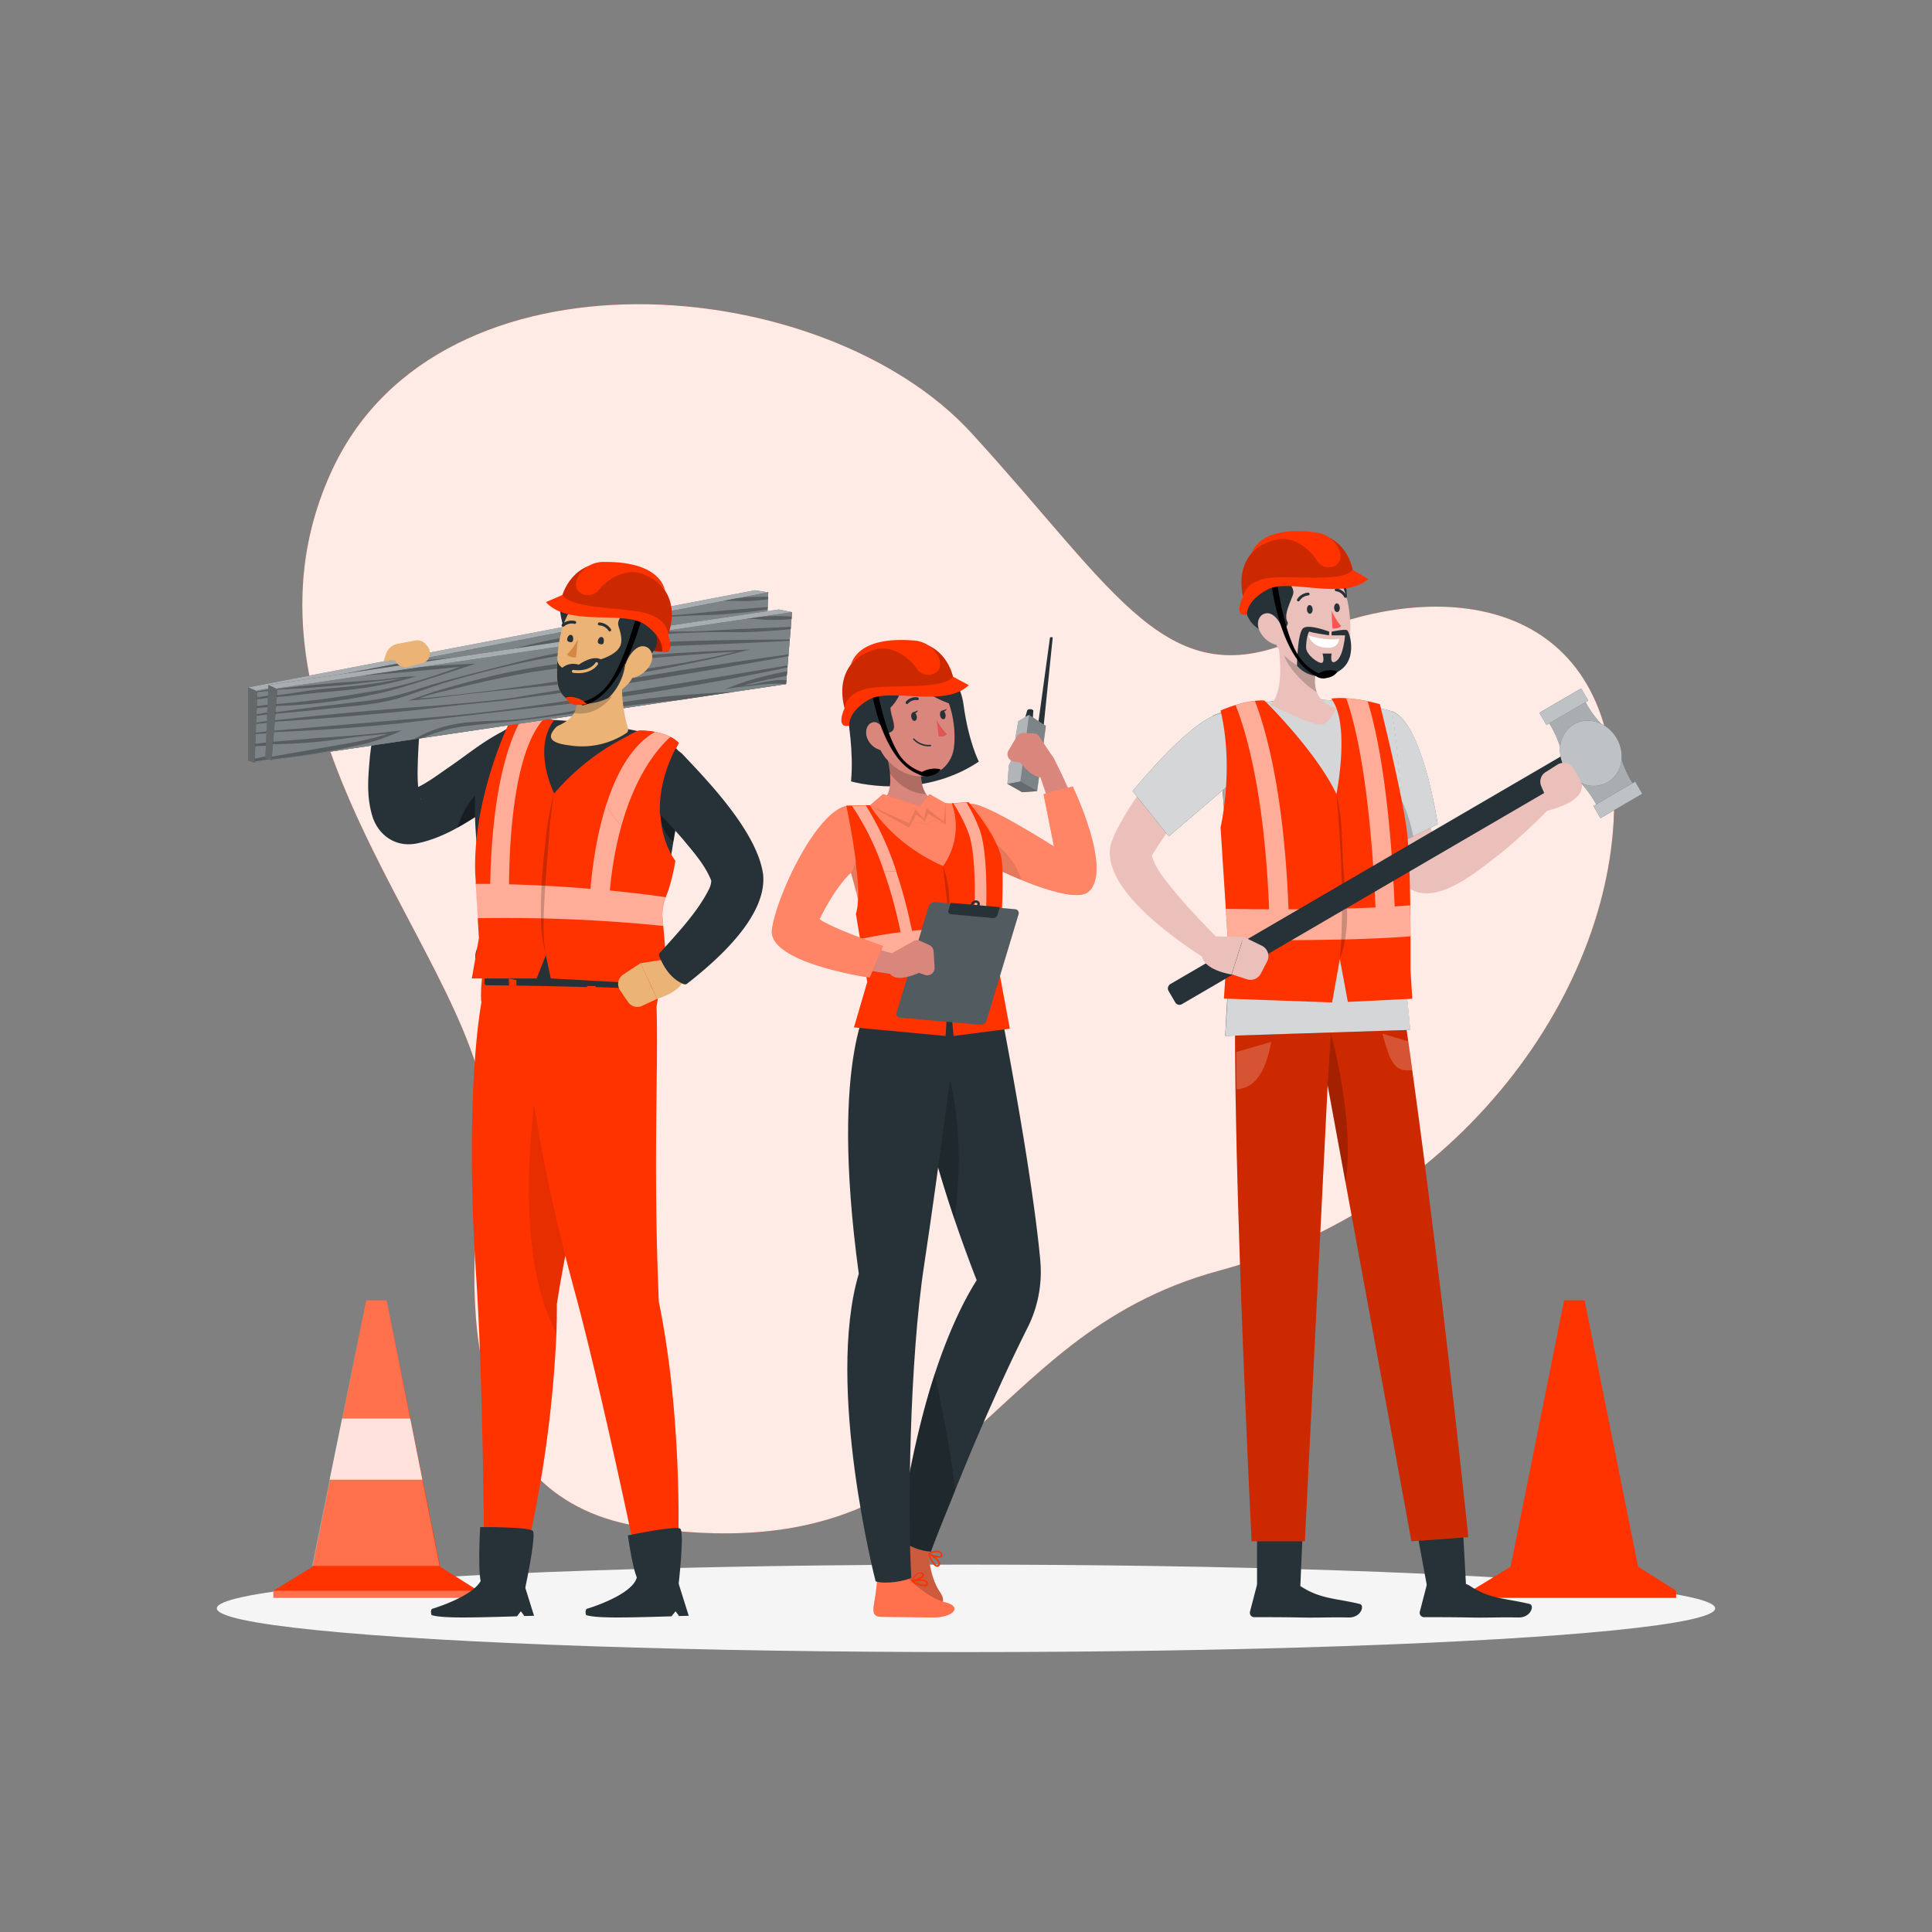 <svg xmlns="http://www.w3.org/2000/svg" viewBox="0 0 500 500"><rect x="0" y="0" width="500" height="500" fill="#808080" stroke="none"/><g id="freepik--background-simple--inject-45"><path d="M86.1,121.32C114,61.88,213.16,70.26,251.42,112.07s50.7,68.6,85.21,53,78.52-11.44,81,38.17S379.76,311.48,315.58,328.83s-64.16,78.76-149.1,66.37c-46.31-6.76-47.36-56.86-40.82-98.3S53.73,190.27,86.1,121.32Z" style="fill:#FF3300"></path><path d="M86.1,121.32C114,61.88,213.16,70.26,251.42,112.07s50.7,68.6,85.21,53,78.52-11.44,81,38.17S379.76,311.48,315.58,328.83s-64.16,78.76-149.1,66.37c-46.31-6.76-47.36-56.86-40.82-98.3S53.73,190.27,86.1,121.32Z" style="fill:#fff;opacity:0.9"></path></g><g id="freepik--Shadow--inject-45"><ellipse id="freepik--path--inject-45" cx="250" cy="416.24" rx="193.89" ry="11.32" style="fill:#f5f5f5"></ellipse></g><g id="freepik--cone-2--inject-45"><polygon points="423.94 405.45 410.1 336.53 404.79 336.53 390.95 405.45 380.78 411.68 380.78 413.53 433.78 413.53 433.78 411.68 423.94 405.45" style="fill:#FF3300"></polygon></g><g id="freepik--cone-1--inject-45"><polygon points="113.92 405.45 100.08 336.53 94.77 336.53 80.93 405.45 70.76 411.68 70.76 413.53 123.76 413.53 123.76 411.68 113.92 405.45" style="fill:#FF3300"></polygon><rect x="70.76" y="411.68" width="53" height="2.32" style="fill:#fff;isolation:isolate;opacity:0.3"></rect><polygon points="100.08 336.53 94.77 336.53 80.77 405.25 113.75 405.25 100.08 336.53" style="fill:#fff;isolation:isolate;opacity:0.3"></polygon><polygon points="109.31 382.95 106.17 367.12 88.54 367.12 85.31 382.95 109.31 382.95" style="fill:#fff;isolation:isolate;opacity:0.8"></polygon></g><g id="freepik--character-3--inject-45"><path d="M366,192.23c1.64,7.86,4,22,6.09,29.49a4.53,4.53,0,0,1,.14.44,5.65,5.65,0,0,0-.36-.47,5.08,5.08,0,0,0-.93-.82,3.12,3.12,0,0,0-1.53-.51c-.16,0-.09,0,0,0,4.72-1,9.49-4.38,13.79-6.89,4.89-3.09,9.84-6.38,14.69-9.67l3.93,4.57a150.84,150.84,0,0,1-13.36,12.4c-5.63,4.3-17.34,14.63-24.44,8.58a8.2,8.2,0,0,1-1.54-2c-2.46-5-3.48-10.1-4.84-15.28-1.44-5.89-2.61-11.75-3.61-17.71l12-2.16Z" style="fill:#ebc0bb"></path><path d="M360.28,184.08c8,3,11.79,29.2,11.79,29.2l-12.07,6s-4.1-17.94-4.78-23.9S360.28,184.08,360.28,184.08Z" style="fill:#263238"></path><path d="M372.07,213.28l-6.32,3.16-5.33,2.67-.42.21s-.23-1-.58-2.57v0c-.39-1.72-.92-4.14-1.48-6.77-1.13-5.31-2.37-11.49-2.72-14.54-.68-5.95,5.06-11.34,5.06-11.34C368.33,187.09,372.07,213.28,372.07,213.28Z" style="fill:#fff;isolation:isolate;opacity:0.8"></path><path d="M365.75,216.44l-5.33,2.67a22.63,22.63,0,0,1-1-2.36v0a26.53,26.53,0,0,1-1.48-6.77,25.87,25.87,0,0,1,.6-8.26S363.36,204.4,365.75,216.44Z" style="opacity:0.2"></path><path d="M317.79,197.52c-7.05,7.14-14,14.63-19.26,23.2l-.49.83-.07.1,0,0a.78.78,0,0,0,.05-.14c.12-.24,0-.78,0-.42.89,3.77,3.87,7,6.37,10.15,3.51,4.14,7.44,8.27,11.37,12.2l-3.69,4.78c-8.18-5.28-26.93-18.21-24.67-29.44a26,26,0,0,1,2.38-5.42,84.42,84.42,0,0,1,7.55-11.47,110.13,110.13,0,0,1,12.14-13.32l8.31,8.91Z" style="fill:#ebc0bb"></path><path d="M378.6,409.8l-8.64-.23a.69.69,0,0,0-.69.52l-1.82,7a1.13,1.13,0,0,0,1.09,1.43c3.12,0,7.63,0,11.54.08,4.58.12,7.5-.1,12.87,0,3.24.09,4.26-3.15,2.91-3.49-6.14-1.51-10.15-1.21-15.38-4.64A3.68,3.68,0,0,0,378.6,409.8Z" style="fill:#263238"></path><polygon points="379.41 410.46 378.31 390.1 365.82 391.63 369.69 412.57 379.41 410.46" style="fill:#263238"></polygon><path d="M334.65,409.8l-8.64-.23a.68.68,0,0,0-.69.52l-1.82,7a1.13,1.13,0,0,0,1.09,1.43c3.12,0,7.63,0,11.54.08,4.58.12,7.49-.1,12.86,0,3.25.09,4.27-3.15,2.92-3.49-6.14-1.51-10.15-1.21-15.38-4.64A3.68,3.68,0,0,0,334.65,409.8Z" style="fill:#263238"></path><polygon points="337.1 397.06 336.53 410.46 325.32 410.09 325.32 397.06 337.1 397.06" style="fill:#263238"></polygon><path d="M320.93,239.18c-4.16,18,3,159.7,3,159.7h13.78l5.89-118.08,21.7,118.08L380,397.81c-9.63-91.47-18.14-146.08-18.14-146.08l0-6.9Z" style="fill:#FF3300"></path><path d="M323.15,382.87c.06,1.33.11,2.58.17,3.76s.11,2.21.15,3.2c.06,1.25.12,2.37.16,3.38.17,3.62.28,5.67.28,5.67h13.77l.27-5.42.17-3.36.16-3.21.2-3.88,5.1-102.21,4.61,25.13,14.21,77.33.62,3.39.59,3.17.62,3.41,1,5.65L380,397.8c-.2-2-.42-3.93-.62-5.87l-.36-3.35c-.11-1.07-.23-2.13-.35-3.19-.13-1.26-.26-2.5-.39-3.73-8.91-81.71-16.42-129.93-16.42-129.93l0-6.9-41-5.65C317.64,253.44,321.43,345.28,323.15,382.87Z" style="opacity:0.2"></path><path d="M348.19,305.93l-4.62-25.12.89-13.3S350.8,290.57,348.19,305.93Z" style="opacity:0.2"></path><path d="M317.16,266.75l-.08,1.34,19.47-.63,28.42-.92-.21-2.13-.3-3.08-.32-3.2-.3-3.07c0-.27,0-.55,0-.82.33-12.14.15-23.24-.27-32.84,0-1.07-.1-2.13-.15-3.16s-.11-2.15-.16-3.2c-.09-1.33-.16-2.64-.25-3.89-1.11-16.86-2.75-27.07-2.75-27.07-27.44-7.55-46.36,1.13-46.36,1.13,1.42,6.66,2.46,17.71,3.17,28.39.08,1.05.15,2.1.22,3.14s.13,2.16.19,3.22c.08,1.23.15,2.44.2,3.63.59,10.83.85,19.36.85,19.36l-.8,13.78-.19,3.17-.19,3.2Z" style="fill:#263238"></path><path d="M329,269.64l-9.06,2.62.08,9.65C325.28,281.65,327.71,276.51,329,269.64Z" style="fill:#fff;opacity:0.2"></path><path d="M357.77,267.51l6.69,2,1,7.46C360.88,277.46,359.85,275.12,357.77,267.51Z" style="fill:#fff;opacity:0.2"></path><path d="M365,266.54l-28.43.92-19.46.63.07-1.34.22-3.65.19-3.2.18-3.17.8-13.78s-.25-8.53-.84-19.36q-.09-1.78-.21-3.63c-.06-1.06-.12-2.14-.19-3.22s-.14-2.09-.21-3.14l-.12-1.66c-.32-4.61-.7-9.25-1.16-13.52-.53-5.14-1.16-9.76-1.89-13.21,0,0,18.91-8.68,46.35-1.13,0,0,1.64,10.21,2.76,27.07.08,1.25.16,2.56.24,3.89.06,1.05.11,2.11.16,3.2s.11,2.09.15,3.16c.42,9.6.6,20.7.27,32.84,0,.27,0,.55,0,.82l.3,3.07.32,3.2.3,3.08Z" style="fill:#fff;isolation:isolate;opacity:0.8"></path><path d="M328.83,182.33s10.74,5.69,13.38,5.16c1.86-.38,3.71-4.12,3.71-4.12-2.91-.89-4.43-2.41-5.12-4.22-.78-2-.52-4.4,0-6.7h0l-6.33-5.86-4.36-4.05C331.3,168.29,332.59,178.77,328.83,182.33Z" style="fill:#ebc0bb"></path><path d="M332.26,169.13c.35,3,5.52,8.36,8.54,10-.78-2-.52-4.4,0-6.7l-6.33-5.87C334.17,167.44,332,167.2,332.26,169.13Z" style="opacity:0.2"></path><path d="M317,211.94c-.32-4.61-.7-9.25-1.16-13.52a7.74,7.74,0,0,1,2-2S319.58,205.28,317,211.94Z" style="opacity:0.2"></path><path d="M317,184.58c-7.24-.46-23.87,20.18-23.87,20.18l9.36,11.68,14.73-12.61s2.88-2.88,2.37-10.52C319,183.78,317,184.58,317,184.58Z" style="fill:#263238"></path><path d="M317,184.58c-7.24-.46-23.87,20.18-23.87,20.18l9.36,11.68,14.73-12.61s2.88-2.88,2.37-10.52C319,183.78,317,184.58,317,184.58Z" style="fill:#fff;isolation:isolate;opacity:0.8"></path><path d="M346.75,147.92c1.9,2.25,1.77,5.71,1.86,7.92s.47,5.09-2.37,2S340.49,142.34,346.75,147.92Z" style="fill:#263238"></path><path d="M329.05,158.14c1,7.37,0,8.62,4,12.14,6,5.29,15.3,5.79,16.13-1.8.75-6.83.63-19.11-6.82-21.51A10.26,10.26,0,0,0,329.05,158.14Z" style="fill:#ebc0bb"></path><path d="M328.83,163.62c3.89.14,4.66-2.2,4.43-2.56-1-1.59.11-3.93,1.31-7s-5-7-9.29-5.23C320,151,320.92,163.32,328.83,163.62Z" style="fill:#263238"></path><path d="M346.57,165.31s-2.68.76-8-.86c.65,1.66,1.91,3.06,4.94,3.19S346.57,165.31,346.57,165.31Z" style="fill:#fff"></path><path d="M326,163.31a6.83,6.83,0,0,0,3.65,3.39c2,.73,3-1.28,2.4-3.48-.55-2-2.27-4.72-4.29-4.5S325,161.33,326,163.31Z" style="fill:#ebc0bb"></path><path d="M344.61,158.06a17,17,0,0,0,2.5,4,2.81,2.81,0,0,1-2.3.56Z" style="fill:#ff5652"></path><path d="M325.16,145.68c1.54-2.49,14.63-4.56,19.83-2.78,2.68.92,3,3.29,2.3,4.66-2.47,4.88-6.59,2.22-6.59,2.22a6,6,0,0,0-8.26,1.77l-7.63-1.84A4.21,4.21,0,0,1,325.16,145.68Z" style="fill:#263238"></path><path d="M338.24,157.76c0,.62.39,1.11.79,1.08s.71-.55.68-1.17-.39-1.1-.8-1.08S338.2,157.14,338.24,157.76Z" style="fill:#263238"></path><path d="M345.27,157.32c0,.62.39,1.1.8,1.08s.71-.55.67-1.17-.39-1.11-.79-1.08S345.24,156.7,345.27,157.32Z" style="fill:#263238"></path><path d="M336,155.63a.37.37,0,0,0,.33-.16,3,3,0,0,1,2.28-1.37.37.37,0,0,0,0-.73,3.7,3.7,0,0,0-2.9,1.69.38.38,0,0,0,.1.51A.32.32,0,0,0,336,155.63Z" style="fill:#263238"></path><path d="M348.17,154.71a.33.33,0,0,0,.21-.05.35.35,0,0,0,.14-.49,3.57,3.57,0,0,0-2.73-1.89.37.37,0,0,0-.06.73,2.8,2.8,0,0,1,2.15,1.52A.35.35,0,0,0,348.17,154.71Z" style="fill:#263238"></path><path d="M344,163.47s-5.11-2-6.68-.94-1.66,9.74-1.66,9.74,3.42,4.54,9.79,1.95,3.85-10.77,3.17-11.12-4,.37-4,.37v.95h3.47s-.35,5.29-2.23,6.64-1.24-1.93-1.24-1.93h-2.35s.65,2.21-.2,2.42-4-2.09-4.05-3.9.54-4.42.92-4.18,5,.95,5,.95Z" style="fill:#263238"></path><path d="M329,150.9s2.44,21,12.43,24.36l2.08-.37s-5.47-.56-8.54-7.11-4.45-17-4.45-17Z"></path><path d="M340.42,174.85a5.71,5.71,0,0,1,3.2-1.34,4.59,4.59,0,0,1,2.54.31,3.93,3.93,0,0,1-2.72,1.61A3.21,3.21,0,0,1,340.42,174.85Z"></path><path d="M354.09,149.85c-6.43,5.75-20.42-.33-26.08,2.72s-5.3,6.44-5.3,6.48c-3.76.66-1-4.58-1-4.58-2.34-11.05,5.57-16.48,16.58-16.56,10.32-.06,11.8,9.6,11.8,9.6Z" style="fill:#FF3300"></path><path d="M350.06,147.51c-2.8,3.49-17,1.09-22.52,2.2s-5.86,4.76-5.86,4.76c-2.34-11.05,5.57-16.48,16.58-16.56C348.58,137.85,350.06,147.51,350.06,147.51Z" style="isolation:isolate;opacity:0.2"></path><path d="M330.42,139.62c4.52-1,8.87,2.84,10.41,5.46s5.6,2.13,6.06-.58a4,4,0,0,0-.19-1.86,7.53,7.53,0,0,0-6.41-4.89c-5.08-.65-13.89-.79-16.43,5.47C323.86,143.22,325.76,140.65,330.42,139.62Z" style="fill:#FF3300"></path><path d="M365.5,258.47l-16.68.83-2.07-11.11-2,11.24-28-1,1-15.08v-.15l-.51-8-1.36-21.06s3.58-15.23,0-30.26a36.4,36.4,0,0,1,3.87-1.42,27.91,27.91,0,0,1,5-1.08,14.85,14.85,0,0,1,2.48-.09s13.19,12.84,18.64,24.2c0,0,3.68-18.2-1.35-24.69a18.57,18.57,0,0,1,3.86-.1,39.18,39.18,0,0,1,5.54.76c1,.21,2.06.47,3.19.79,0,0,5.78,23,7,32.88.53,4.4.77,12,.87,19.13,0,2.84.06,5.59.06,8,0,5.18,0,8.91,0,8.91Z" style="fill:#FF3300"></path><path d="M365,242.32c-10.1.82-24,1-34.71,1-5.13,0-9.55,0-12.52-.09l-.51-8c2.58,0,6.53.08,11.18.09-1.21-31-6.31-47-8.67-52.83a27.91,27.91,0,0,1,5-1.08c2.71,7,7.53,23.35,8.7,53.91,7.14,0,15.25-.15,22.51-.47-1.5-33.75-5.62-48.75-7.58-54.12a39.18,39.18,0,0,1,5.54.76c2.31,7.42,5.69,23,7,53.09,1.39-.09,2.73-.18,4-.29C365,237.13,365,239.88,365,242.32Z" style="fill:#fff;isolation:isolate;opacity:0.6"></path><path d="M345.86,205.52s2.54,26,.89,42.67c0,0,2.91-6.69,1.53-17.29S348,214.08,345.86,205.52Z" style="opacity:0.2"></path><path d="M400.37,209.84c5.23-1.37,7.36-2.89,8.41-4.43a3.42,3.42,0,0,0,.11-3.71h0l-10.58-1.64s-3.43,6.93-.05,9.35A2.39,2.39,0,0,0,400.37,209.84Z" style="fill:#ebc0bb"></path><path d="M424.3,205.79l-1.89-3.25a27.84,27.84,0,0,1-3.42-8.49,9.09,9.09,0,0,0-1-2.74,8.88,8.88,0,0,0-1.88-2.26,27.74,27.74,0,0,1-5.69-7.16l-1.9-3.25-9.38,5.46,1.9,3.26a27.68,27.68,0,0,1,3.42,8.48,8.83,8.83,0,0,0,1,2.74,8.7,8.7,0,0,0,1.87,2.27A27.77,27.77,0,0,1,413,208l1.9,3.26Z" style="fill:#263238"></path><path d="M424.3,205.79l-1.89-3.25a27.84,27.84,0,0,1-3.42-8.49,9.09,9.09,0,0,0-1-2.74,8.88,8.88,0,0,0-1.88-2.26,27.74,27.74,0,0,1-5.69-7.16l-1.9-3.25-9.38,5.46,1.9,3.26a27.68,27.68,0,0,1,3.42,8.48,8.83,8.83,0,0,0,1,2.74,8.7,8.7,0,0,0,1.87,2.27A27.77,27.77,0,0,1,413,208l1.9,3.26Z" style="fill:#fff;opacity:0.6"></path><rect x="354.8" y="162.96" width="6" height="126.3" rx="1.24" transform="translate(372.98 -196.87) rotate(59.76)" style="fill:#263238"></rect><path d="M416.07,202.44c-3.69,2.15-8.65.54-11.06-3.59s-1.37-9.25,2.32-11.4,8.65-.54,11.06,3.6S419.77,200.29,416.07,202.44Z" style="fill:#263238"></path><path d="M416.07,202.44c-3.69,2.15-8.65.54-11.06-3.59s-1.37-9.25,2.32-11.4,8.65-.54,11.06,3.6S419.77,200.29,416.07,202.44Z" style="fill:#fff;opacity:0.7"></path><rect x="416.91" y="200.74" width="3.64" height="12.52" transform="translate(386.72 -259) rotate(59.77)" style="fill:#263238"></rect><rect x="416.91" y="200.74" width="3.64" height="12.52" transform="translate(386.72 -259) rotate(59.77)" style="fill:#fff;opacity:0.7"></rect><rect x="402.86" y="176.63" width="3.64" height="12.52" transform="translate(358.91 -258.83) rotate(59.76)" style="fill:#263238"></rect><rect x="402.86" y="176.63" width="3.64" height="12.52" transform="translate(358.91 -258.83) rotate(59.76)" style="fill:#fff;opacity:0.7"></rect><path d="M313.32,242.3l8.48.19-3.08,9.7s-7.66-1.11-7.72-5.27Z" style="fill:#ebc0bb"></path><path d="M327.93,248.82,326.28,252a3,3,0,0,1-3.52,1.45l-4-1.3,3.08-9.7,4.8,2.34A3,3,0,0,1,327.93,248.82Z" style="fill:#ebc0bb"></path><path d="M403.07,197.88,400,199.82a2.92,2.92,0,0,0-1.13,3.63l1.66,3.91,7.53-3.17a1.72,1.72,0,0,0,.81-2.49l-1.73-2.86A2.94,2.94,0,0,0,403.07,197.88Z" style="fill:#ebc0bb"></path></g><g id="freepik--character-1--inject-45"><path d="M138.25,202.24c-10.22,4.51-18.74,13.61-30.18,16-5.53,1.23-10.1-2-11.67-6.9-1.67-5.5-1.09-10.47-.66-15.61a113.53,113.53,0,0,1,2.9-15.5l.27-1.09c.06-.37.24-.71,1.25-.93a11,11,0,0,1,8.38,1.71c.87.49.9.86.83,1.19l-.11,1c-.14,1.29-.47,4.93-.59,6.27-.25,2.78-.42,5.55-.52,8.25-.09,3.42-.26,7.33.72,10.17.07.15.16,0-.35-.55a4.16,4.16,0,0,0-1.37-1,4.27,4.27,0,0,0-2.09-.33l.1,0c4.35-1.34,7.85-4.23,11.77-6.88,5.24-3.66,10.06-7.72,16.33-10.17,9.75-3.17,14.62,10.7,5,14.3Z" style="fill:#263238"></path><path d="M126.79,209l-1.7,1.11c-2.11,1.37-4.3,2.75-6.68,4.07a22.82,22.82,0,0,1,6.49-10.34A15.46,15.46,0,0,1,126.79,209Z" style="opacity:0.4"></path><path d="M170.5,336.89c-1.52-36.44-.09-59.3-.58-76.42h0c.91-4.86.9-8.82-1-9-3.33-.39-43.71-1.83-43.78-1a40.23,40.23,0,0,0-.64,8.29c0,.19.06.38.1.59-1.84,10.59-3.79,34.9-1.36,71.07,1.68,24.95,2,66.87,2,66.87l11.86.52a311.57,311.57,0,0,0,6.9-52.74q.12-3.8.11-7.59c.7-4.43,1.43-8.58,2.19-12.5.75,2.95,1.54,6,2.39,9.11,6.57,24.13,15.14,65.17,15.14,65.17l11.73-1.83S176.47,365.79,170.5,336.89Z" style="fill:#FF3300"></path><path d="M111.82,416.37s12.13-3.57,13-8.35a.83.83,0,0,1,1-.69l8.81,1.47a1.17,1.17,0,0,1,.9.79l2.68,8.57-2.49.07L134.8,417l-1,1.3c-13.53.42-19.37.46-22.08-.3C111.26,416.81,111.82,416.37,111.82,416.37Z" style="fill:#263238"></path><path d="M169.37,190.19a142.69,142.69,0,0,0-29.23-4,16.4,16.4,0,0,0-16.64,14.35c-1.89,15,1.41,20.27.94,43.57-2.41,2.42-1.39,6.48.29,7.12,14.11,5.33,36.29,4,43.68,3.22,3.25-.34,2-4.78,2-4.78,1-7.76-.62-7.34,1-16.88,2.52-9.31,2.43-16.56,5.91-28.9A11.1,11.1,0,0,0,169.37,190.19Z" style="fill:#263238"></path><path d="M176.49,207.05c-1,4-1.67,7.5-2.21,10.74-4.46-3-4.23-14-4.23-14A17.06,17.06,0,0,1,176.49,207.05Z" style="opacity:0.4"></path><path d="M135.94,410.92c-2.25.17-9.62.18-11.07-.71s-.6-15-.6-15,12.66-.11,13.62,1S135.94,410.92,135.94,410.92Z" style="fill:#263238"></path><path d="M133.67,255.07c7.12.1,13.23.24,18.26.39.07-1.1.15-2.88.09-3.88-6.31-.21-13-.33-18.13-.35A17.75,17.75,0,0,0,133.67,255.07Z" style="fill:#263238"></path><path d="M131.77,251.23c-2.67,0-4.7.05-5.65.13a.57.57,0,0,0-.52.5c-.07.62-.2,1.73-.23,2.52a.58.58,0,0,0,.58.6l5.8.06A23,23,0,0,1,131.77,251.23Z" style="fill:#263238"></path><path d="M169.22,253a.57.57,0,0,0-.46-.42c-2.78-.4-8.21-.73-14.31-1a26.23,26.23,0,0,1-.3,3.87c8.11.26,13,.53,14.56.61a.56.56,0,0,0,.6-.48A6.8,6.8,0,0,0,169.22,253Z" style="fill:#263238"></path><path d="M175.59,410.3c-2.17.61-8.43-.35-10-.94s-3.09-12-3.09-12,12.39-2.61,13.54-1.74S175.59,410.3,175.59,410.3Z" style="fill:#263238"></path><path d="M151.85,416.37s12.13-3.57,13-8.35a.82.82,0,0,1,1-.69l8.8,1.47a1.17,1.17,0,0,1,.9.79l2.69,8.57-2.49.07-.92-1.23-1.05,1.3c-13.52.42-19.37.46-22.07-.3C151.28,416.81,151.85,416.37,151.85,416.37Z" style="fill:#263238"></path><path d="M172.31,232.19a14,14,0,0,0-.9,4.49c0,.07,0,.14,0,.23.05.55.14,1.51.25,2.72,0,.41.07.86.11,1.32.17,1.92.36,4.22.55,6.38.33,4,.63,7.57.63,7.57l-30.4-1.68-1.29-6-2.37,6H122.11l1.57-9,.26-1.46-.28-4.65,0-.52-.22-3.44-.33-5.44,0-.66-.13-2.13c-.6-19.56,8.77-38.81,8.77-38.81a15.38,15.38,0,0,1,3.2-.91h0a22.36,22.36,0,0,1,5.93-.23,19.24,19.24,0,0,1,2.54.38c-5.79,7.55,0,19,0,19a60.35,60.35,0,0,1,22-16.23,20.07,20.07,0,0,1,4.27.35,14.18,14.18,0,0,1,3.91,1.31,7.65,7.65,0,0,1,2.11,1.51c-10.31,18.89-.92,30.48-.92,30.48a54.1,54.1,0,0,1-2,8.19C172.57,231.35,172.44,231.78,172.31,232.19Z" style="fill:#FF3300"></path><path d="M157.82,230.46c4.6.45,9.46,1,14.49,1.73a14,14,0,0,0-.9,4.49c0,.07,0,.14,0,.23.05.55.14,1.51.25,2.72a407.09,407.09,0,0,0-48.06-2l-.22-3.44-.33-5.44c1.12,0,2.4,0,3.82,0,.48-25.6,5.21-37.63,8-42.53h0a22.36,22.36,0,0,1,5.93-.23c-8.24,8.8-9,34-9.06,42.87,5.73.15,12.92.48,21.07,1.17.8-9.41,4-33.46,16.75-40.59a14.18,14.18,0,0,1,3.91,1.31C169.3,194.5,160.19,205.43,157.82,230.46Z" style="fill:#fff;isolation:isolate;opacity:0.6"></path><g style="opacity:0.2"><path d="M143.35,205.3c-.24,1.75-.5,3.48-.7,5.23s-.42,3.48-.52,5.22c-.22,3.52-.57,7-.81,10.51s-.48,7-.59,10.5q-.09,2.63,0,5.25a31.68,31.68,0,0,0,.56,5.22A37,37,0,0,1,140,236.76c-.07-3.54.11-7.06.36-10.57s.65-7,1.05-10.5A74.11,74.11,0,0,1,143.35,205.3Z"></path></g><path d="M174.15,248l-8.39,1.27,4.29,9.23s7.45-2.08,7-6.22Z" style="fill:#ebb376"></path><path d="M160.48,256.3l2.05,3a2.93,2.93,0,0,0,3.67,1l3.85-1.8-4.29-9.23-4.47,2.94A2.94,2.94,0,0,0,160.48,256.3Z" style="fill:#ebb376"></path><path d="M176.68,195.23c7.28,7.66,19.47,20.53,20.83,31.22.91,10.54-11.36,21.51-18.8,27.43l-.83.64c-.27.24-.54.43-1.51-.08-2.77-1.39-4.39-3.84-5.56-6.5-.46-.94-.24-1.18,0-1.38,4.46-5,9.63-10.41,12.58-16.26a5.45,5.45,0,0,0,.69-2.36c0,.09,0,0,0,0-1.54-4-4.7-7.54-7.52-10.94-3.22-3.7-6.85-7.5-10.37-10.88a7.57,7.57,0,1,1,10.55-10.86Z" style="fill:#263238"></path><path d="M173.31,220.51l-9.24-4.69a15,15,0,0,1-3.22-2.2A14,14,0,0,1,157,208a14.62,14.62,0,0,1,8.16-18.9l.14-.05a20.07,20.07,0,0,1,4.27.35l.61.13a13.78,13.78,0,0,1,1.62.46l.47.17a12.9,12.9,0,0,1,1.21.55,7.37,7.37,0,0,1,2.12,1.51C167.93,206.29,171.16,216.3,173.31,220.51Z" style="fill:#FF3300"></path><path d="M173.48,190.73c-3.09,2.79-8.87,9.48-12.63,22.89A14,14,0,0,1,157,208c2.51-7.77,6.43-15.16,12.57-18.6l.61.13a13.78,13.78,0,0,1,1.62.46l.47.17A12.9,12.9,0,0,1,173.48,190.73Z" style="fill:#fff;isolation:isolate;opacity:0.6"></path><polygon points="65.88 197.37 64.24 196.86 64.24 177.88 195.35 152.76 198.82 153.3 198.06 171.96 65.88 197.37" style="fill:#263238"></polygon><polygon points="65.88 197.37 64.24 196.86 64.24 177.88 195.35 152.76 198.82 153.3 198.06 171.96 65.88 197.37" style="fill:#fff;isolation:isolate;opacity:0.6"></polygon><polygon points="198.06 172 65.87 197.38 66.64 178.68 198.82 153.29 198.06 172" style="fill:#263238"></polygon><polygon points="198.82 153.3 198.05 171.99 65.88 197.37 66.64 178.68 198.82 153.3" style="fill:#fff;isolation:isolate;opacity:0.4"></polygon><g style="opacity:0.3"><path d="M198.25,167.12l0,.53q-13.9,3.57-27.81,6.47-18.21,3.84-36.36,6.64l-36.3,5.75Q81.92,188.78,66.18,190v-.37l31.65-4.09c6-.76,12.06-1.45,18.1-2.35s12.09-1.95,18.16-3.08q18.17-3.42,36.35-7.17Q184.34,170.1,198.25,167.12Z"></path><path d="M99.3,188.12l-1.63.83a50.22,50.22,0,0,1-9.78,3.59q-4.92,1.28-9.83,2.34c-3.27.69-6.54,1.29-9.81,1.84l-2.36.38,0-.74,12.16-2.66c3.27-.73,6.54-1.4,9.79-2.18a65,65,0,0,0,7.74-2.3c-2.45.3-4.88.62-7.33,1-3.11.48-6.22,1.12-9.34,1.6s-6.19.81-9.29,1.09c-.78.08-1.55.1-2.32.16-.42,0-.86.06-1.28.07l0-.64c1.23-.11,2.46-.33,3.68-.44,3.08-.36,6.2-.86,9.29-1.17s6.18-.67,9.28-1.08,6.2-.88,9.31-1.43Z"></path><path d="M184.69,174.56l-14,2.68-1.86.26c-4.35.65-8.7,1.31-13.05,2.1L142.73,182q-6.55,1.23-13.1,2.31c-4.36.7-8.72,1.16-13,1.9a39.15,39.15,0,0,0-11.91,3.68l-2.4.46,1.25-.71a34.92,34.92,0,0,1,13.13-4.36c4.38-.61,8.66-.69,13-1.36s8.72-1.53,13.09-2.51A264.58,264.58,0,0,1,169,176.35C174.23,175.6,179.47,175,184.69,174.56Z"></path><path d="M190.58,171.74l-3.38,1h.14a24.53,24.53,0,0,0,2.79-.45A41.25,41.25,0,0,1,195.8,171a19.87,19.87,0,0,1,2.3-.08l0,1c-.8,0-1.6,0-2.4,0a41.57,41.57,0,0,0-5.52.68c-1.89.29-3.75.52-5.63.88l-2.28.45,2.28-1c2-.84,4-1.62,6-2.28s4-1.23,6.07-1.71c.53-.13,1.07-.24,1.6-.34l-.05,1.14-1.55.37C194.59,170.69,192.59,171.17,190.58,171.74Z"></path><path d="M198.37,164.23l0,.51q-14.13,3.21-28.27,6.13c-6.07,1.27-12.15,2.48-18.21,3.68s-12.14,2.24-18.2,3.31l-9.09,1.61c-3,.42-6,.83-9.08,1.29-6,.88-12.12,2-18.16,2.8q-15.56,2.15-31,3.81V187q15.58-2.41,31.12-4.34c6-.7,12.07-1.4,18.11-2.25,3-.39,6-.85,9.07-1.3s6.07-1.22,9.1-1.83l36.4-7.52Q184.25,166.85,198.37,164.23Z"></path><path d="M186.59,163.57c-14,1.2-28.1,2.58-42.25,4.77a180.88,180.88,0,0,0-21.3,4.43q-5.33,1.5-10.63,3.23l-5.29,1.78c-1.77.66-3.52,1.39-5.27,2.07l-1.33.51,1.33-.14c4.12-.47,8.24-1.23,12.36-1.94l9-1.36,9-1.3c6-.87,12-1.83,18.08-3s12.07-2.43,18.11-3.88c3-.73,6.05-1.48,9.07-2.27s6-1.66,9-2.57l1.72-.52ZM182,164.94c-1.51.4-3,.84-4.52,1.2-3,.77-6,1.46-9,2.07-6,1.27-12.05,2.36-18.08,3.48L132.3,175l-9.05,1.64-9,1.49-6.17,1c-1.59.24-3.18.42-4.75.57,1.29-.47,2.58-.93,3.88-1.37l5.3-1.56c3.53-1,7.07-2,10.6-2.92s7.08-1.79,10.59-2.49,7.07-1.29,10.6-1.88c7.06-1.16,14.11-2.13,21.16-3.08,6.46-.84,12.91-1.66,19.35-2.28C183.86,164.42,183,164.69,182,164.94Z"></path><path d="M198.53,160.39l0,.37c-10.16,1-20.3,1.8-30.42,2.62-5.87.52-11.74,1.06-17.63,1.88s-11.8,1.89-17.72,3.33-11.86,3.19-17.77,5.09c-3,.94-5.9,2-8.83,3.11s-5.84,2.41-8.84,3.36c-6,1.83-11.92,2.33-17.83,3.3q-6.54.95-13.1,1.81l0-.39c4.39-.8,8.76-1.55,13.15-2.28l8.88-1.45a70,70,0,0,0,8.82-1.89c2.93-.85,5.87-2,8.83-3.05s5.92-2,8.87-2.9c5.93-1.79,11.85-3.66,17.78-5.31,11.9-3.33,23.8-4.86,35.54-5.78C178.38,161.43,188.45,160.86,198.53,160.39Z"></path><path d="M117.55,170.14l-1.93.74q-6.77,2.58-13.53,5c-2.26.78-4.52,1.59-6.8,2.29s-4.57,1.25-6.84,1.77c-4.55,1-9.11,1.83-13.64,2.45-2.79.37-5.58.65-8.35.85l0-.49c2.79-.36,5.6-.75,8.4-1.21,4.52-.69,9.05-1.61,13.59-2.53,2.27-.48,4.53-.88,6.79-1.48s4.54-1.27,6.79-2c3.87-1.28,7.72-2.77,11.55-4.35-4.09.55-8.21,1.2-12.31,1.73-4.33.55-8.67,1.12-13,1.63l15-2.88,5.18-.61c2.37-.28,4.75-.45,7.11-.7Z"></path><path d="M102.32,174.08l-1.5.5c-3.28,1.06-6.58,1.94-9.86,2.66s-6.59,1.2-9.85,1.61-6.5.86-9.79,1.45c-1.58.26-3.18.5-4.77.65l0-.44c1.59-.24,3.19-.56,4.79-.88s3.29-.67,4.93-.94,3.27-.49,4.9-.72c3.28-.46,6.52-.83,9.79-1.48q3.9-.72,7.82-1.74c-2.26.27-4.58.79-6.85,1.08-3,.45-5.92,1-8.87,1.42s-5.89.73-8.83,1.09c-2.55.27-5.09.54-7.62.75v-.19c2.57-.44,5.12-.82,7.69-1.2,2.94-.4,5.89-.83,8.83-1.17l8.82-1c2.94-.29,5.9-1.08,8.86-1.31Z"></path><path d="M198.66,157.1l0,.63c-4.37.62-8.74,1.09-13.06,1.35-3.05.16-6.08.16-9.13.35s-6.12.45-9.2.79q-6.83.81-13.64,1.76l11.77-2.26,2-.11c3-.17,6.1-.31,9.17-.57s6.13-.59,9.2-.89c1.53-.12,3.07-.3,4.6-.4s3.06-.22,4.59-.37C196.15,157.28,197.41,157.18,198.66,157.1Z"></path><path d="M198.77,154.43l0,.65c-.63.11-1.26.18-1.88.24-1.49.14-3,.25-4.41.25s-2.9-.1-4.36-.06l-1,0,3.46-.66c.69-.09,1.38-.18,2.07-.25C194.7,154.44,196.73,154.46,198.77,154.43Z"></path></g><polygon points="64.24 177.88 66.63 178.9 65.88 197.37 64.24 196.86 64.24 177.88" style="opacity:0.4"></polygon><polygon points="70.28 196.78 68.67 196.2 69.47 177.24 201.53 157.73 204.98 158.41 203.42 177.03 70.28 196.78" style="fill:#263238"></polygon><polygon points="70.28 196.78 68.67 196.2 69.47 177.24 201.53 157.73 204.98 158.41 203.42 177.03 70.28 196.78" style="fill:#fff;isolation:isolate;opacity:0.6"></polygon><polygon points="203.42 177.06 70.27 196.79 71.84 178.14 204.98 158.41 203.42 177.06" style="fill:#263238"></polygon><polygon points="204.98 158.41 203.41 177.06 70.28 196.78 71.84 178.14 204.98 158.41" style="fill:#fff;isolation:isolate;opacity:0.4"></polygon><g style="opacity:0.3"><path d="M203.82,172.2l0,.53q-14.06,3-28.06,5.28-18.36,3.06-36.61,5.08l-36.52,4.2q-15.93,1.59-31.7,2.18l0-.37,31.79-2.73c6.05-.5,12.11-.94,18.19-1.58s12.16-1.43,18.27-2.31q18.3-2.64,36.62-5.61Q189.8,174.59,203.82,172.2Z"></path><path d="M104.06,189l-1.66.76a50.25,50.25,0,0,1-9.93,3.18q-5,1.07-9.91,1.91c-3.3.56-6.6,1-9.88,1.42l-2.38.28.06-.73,12.27-2.15c3.29-.58,6.59-1.11,9.87-1.75a67.44,67.44,0,0,0,7.83-2c-2.46.19-4.91.41-7.37.71-3.12.35-6.26.86-9.4,1.21s-6.21.53-9.32.69c-.79,0-1.55,0-2.33.06l-1.28,0,.05-.64c1.22-.07,2.47-.23,3.69-.29,3.1-.23,6.23-.6,9.33-.77s6.21-.41,9.32-.68,6.23-.62,9.36-1Z"></path><path d="M190,179.05l-14.06,2.09-1.87.18c-4.37.47-8.74.94-13.13,1.54l-13.17,1.87q-6.6.95-13.19,1.75c-4.39.52-8.76.78-13.12,1.34A39,39,0,0,0,109.35,191l-2.41.35,1.27-.66a35.08,35.08,0,0,1,13.31-3.79c4.4-.42,8.67-.32,13-.81s8.78-1.16,13.18-2c8.82-1.69,17.67-3.19,26.42-4C179.46,179.65,184.72,179.29,190,179.05Z"></path><path d="M196,176.49c-1.14.27-2.29.55-3.42.84h.14a24.71,24.71,0,0,0,2.81-.33,41.6,41.6,0,0,1,5.71-1,22,22,0,0,1,2.3,0l-.08,1c-.8,0-1.61-.07-2.4-.08a44.54,44.54,0,0,0-5.55.44c-1.9.22-3.76.36-5.66.65l-2.3.35,2.32-.87c2-.76,4.06-1.45,6.11-2s4.09-1.06,6.14-1.45c.54-.11,1.07-.2,1.61-.28l-.09,1.14-1.57.31C200,175.61,198,176,196,176.49Z"></path><path d="M204.06,169.32l0,.51q-14.27,2.61-28.51,4.91c-6.11,1-12.24,2-18.35,2.91s-12.22,1.72-18.32,2.53l-9.15,1.22c-3,.29-6.09.57-9.12.9-6.09.62-12.2,1.44-18.27,2q-15.63,1.49-31.19,2.49l0-.4q15.66-1.75,31.27-3c6.06-.44,12.12-.89,18.19-1.47,3-.27,6.07-.6,9.12-.92s6.11-1,9.16-1.44l36.7-6Q189.84,171.33,204.06,169.32Z"></path><path d="M192.32,168.16c-14.07.6-28.18,1.38-42.41,3a180.11,180.11,0,0,0-21.47,3.52q-5.39,1.28-10.76,2.78L112.32,179c-1.8.59-3.58,1.24-5.36,1.85l-1.35.46,1.34-.09c4.13-.3,8.28-.88,12.43-1.41l9.07-1,9.08-.91c6-.61,12.1-1.31,18.18-2.18s12.17-1.91,18.27-3.1c3.05-.6,6.1-1.22,9.15-1.88s6.1-1.41,9.16-2.19l1.73-.44Zm-4.62,1.17c-1.52.34-3,.72-4.57,1q-4.56.94-9.12,1.68c-6.08,1-12.14,1.84-18.21,2.71l-18.21,2.58-9.11,1.25-9.09,1.1-6.21.7c-1.6.18-3.19.29-4.77.37,1.31-.41,2.61-.82,3.93-1.2l5.37-1.33c3.57-.86,7.14-1.73,10.71-2.47s7.15-1.49,10.69-2,7.11-1,10.67-1.43c7.1-.86,14.18-1.53,21.27-2.18,6.49-.56,13-1.11,19.43-1.45C189.55,168.88,188.63,169.12,187.7,169.33Z"></path><path d="M204.38,165.49l0,.36c-10.19.56-20.36.94-30.5,1.32-5.89.28-11.78.57-17.7,1.13s-11.87,1.39-17.84,2.58-12,2.68-18,4.32c-3,.81-6,1.72-9,2.74s-5.94,2.15-9,3c-6.08,1.58-12,1.83-18,2.54q-6.57.68-13.16,1.26l0-.39c4.42-.61,8.82-1.18,13.24-1.72l8.93-1.07a70.45,70.45,0,0,0,8.9-1.52c3-.72,5.94-1.75,8.94-2.67s6-1.72,9-2.52c6-1.53,12-3.15,18-4.54,12-2.82,24-3.84,35.75-4.26C184.2,165.67,194.3,165.53,204.38,165.49Z"></path><path d="M123.06,171.77l-2,.66q-6.87,2.3-13.73,4.44c-2.3.69-4.59,1.4-6.9,2s-4.62,1.06-6.91,1.48c-4.59.85-9.18,1.44-13.73,1.87q-4.22.38-8.38.49l0-.49c2.81-.24,5.63-.51,8.44-.85,4.55-.5,9.12-1.22,13.7-2,2.27-.38,4.56-.69,6.84-1.19s4.58-1.07,6.87-1.75c3.92-1.11,7.83-2.44,11.73-3.85-4.12.38-8.26.85-12.38,1.21-4.35.36-8.7.74-13,1.07l15.12-2.24,5.21-.39c2.37-.18,4.75-.25,7.13-.39Z"></path><path d="M107.68,175.07l-1.52.43q-5,1.38-10,2.24c-3.32.55-6.63.92-9.9,1.19s-6.54.58-9.84,1c-1.6.19-3.2.36-4.8.45l0-.45c1.6-.17,3.21-.42,4.82-.67s3.31-.53,5-.73,3.3-.35,4.93-.5c3.29-.33,6.55-.56,9.85-1.07,2.61-.36,5.25-.83,7.88-1.41-2.27.18-4.6.6-6.89.79-3,.33-6,.77-8.92,1s-5.91.49-8.87.72c-2.56.16-5.1.32-7.65.42l0-.19c2.58-.33,5.15-.6,7.73-.87,3-.27,5.92-.58,8.87-.79l8.86-.65c3-.16,5.94-.82,8.91-.92Z"></path><path d="M204.66,162.2l0,.63c-4.4.44-8.78.73-13.11.8-3.06,0-6.08-.1-9.14,0s-6.13.19-9.22.39c-4.57.35-9.13.73-13.7,1.18l11.85-1.75,2,0c3.06,0,6.11,0,9.19-.18s6.15-.33,9.23-.5c1.53,0,3.08-.16,4.61-.2s3.07-.09,4.61-.17Z"></path><path d="M204.88,159.54l0,.65c-.63.09-1.26.12-1.89.16-1.49.08-3,.12-4.42.07s-2.88-.23-4.34-.25h-1l3.49-.52c.69-.06,1.38-.12,2.08-.16C200.81,159.38,202.84,159.48,204.88,159.54Z"></path></g><polygon points="69.47 177.24 71.82 178.36 70.28 196.78 68.67 196.2 69.47 177.24" style="opacity:0.4"></polygon><path d="M161.44,171.44a39.54,39.54,0,0,0,1.09,17.12,1.06,1.06,0,0,1-.41,1.15,20.87,20.87,0,0,1-14.51,3.23c-6.19-.72-5.59-2.6-3.85-4.59a2.51,2.51,0,0,1,.91-.64c4.55-2,5.14-5.3,4.22-7.48Z" style="fill:#ebb376"></path><path d="M161.44,171.44l-12.56,8.79a4.78,4.78,0,0,1-.31,4.32,9.44,9.44,0,0,0,6.76-1.48c3.21-2.09,4.57-4.87,5.82-8.88C161.21,173.32,161.31,172.41,161.44,171.44Z" style="opacity:0.2"></path><path d="M171.36,168.66c-2.83.23-18.55-4.21-21.72-7.78S163,154.11,168,157.31,174.47,168.42,171.36,168.66Z" style="fill:#FF3300"></path><path d="M171.36,168.66c-2.83.23-18.55-4.21-21.72-7.78S163,154.11,168,157.31,174.47,168.42,171.36,168.66Z" style="isolation:isolate;opacity:0.4"></path><path d="M145.91,155.38c-2.11,2.18,0,5.28-.28,7.54s-.83,5.17,2.28,2.25S149.16,152.38,145.91,155.38Z" style="fill:#263238"></path><path d="M165.47,166.59c-1.47,7.47-.55,8.82-4.88,12.15a16.85,16.85,0,0,1-3.12,1.91c-6.06,2.88-13,1.8-13.25-4.84a49.91,49.91,0,0,1,0-5c.36-6.82,2.24-15,8.39-16.51A10.49,10.49,0,0,1,165.47,166.59Z" style="fill:#ebb376"></path><path d="M161.79,172a14.75,14.75,0,0,1-4.32,8.65c-6.06,2.88-13,1.8-13.25-4.84a49.91,49.91,0,0,1,0-5,2.69,2.69,0,0,0,1.32,2,4.4,4.4,0,0,1,4.23-.78s3.48-2.55,5.7-1.4c0,0,4-1.16,5-3.36Z" style="fill:#263238"></path><path d="M164,171.59c-3.54,1.83-4.33-3-4.07-3.39,1.14-1.55,1.18-2.94.15-6.12s5.43-6.35,9.86-4.71c4.07,1.5-.35,4.47,0,7.21C170.61,169.47,166.87,170.11,164,171.59Z" style="fill:#263238"></path><path d="M168.24,172.08a6.92,6.92,0,0,1-4,3.22c-2.13.61-3-1.51-2.21-3.71.69-2,2.63-4.68,4.69-4.32S169.36,170.12,168.24,172.08Z" style="fill:#ebb376"></path><path d="M156.25,166.14c-.11.64-.41.66-.83.58s-.8-.22-.69-.86.54-1.09,1-1S156.36,165.5,156.25,166.14Z" style="fill:#263238"></path><path d="M148.32,165.59c-.11.64-.41.65-.83.58s-.8-.22-.69-.86.54-1.1,1-1S148.43,165,148.32,165.59Z" style="fill:#263238"></path><path d="M149.57,165.46a17.64,17.64,0,0,1-2.83,3.95,2.87,2.87,0,0,0,2.32.73Z" style="fill:#d58745"></path><path d="M157.82,163.41a.3.3,0,0,0,.18-.06.38.38,0,0,0,.1-.53,3.83,3.83,0,0,0-3-1.73.38.38,0,0,0-.37.39.37.37,0,0,0,.39.37h0a3.07,3.07,0,0,1,2.39,1.4A.4.4,0,0,0,157.82,163.41Z" style="fill:#263238"></path><path d="M145.61,162.19a.35.35,0,0,0,.35-.07,3,3,0,0,1,2.67-.67.38.38,0,0,0,.47-.25.39.39,0,0,0-.25-.48,3.78,3.78,0,0,0-3.38.81.39.39,0,0,0-.05.54A.39.39,0,0,0,145.61,162.19Z" style="fill:#263238"></path><path d="M149.67,174.21a11.23,11.23,0,0,1-1.37-.09.38.38,0,0,1,.09-.75c4.28.55,5.65-1.73,5.7-1.83a.38.38,0,0,1,.66.37C154.69,172,153.41,174.21,149.67,174.21Z" style="fill:#ebb376"></path><path d="M166.12,159.83s-4.92,20.58-15.24,22.71l-2-.61s5.5.09,9.33-6,6.43-16.39,6.43-16.39Z"></path><path d="M151.9,182.26a5.66,5.66,0,0,0-3-1.71,4.55,4.55,0,0,0-2.56,0,3.9,3.9,0,0,0,2.51,1.92" style="fill:#FF3300"></path><path d="M141.29,155.82c5.7,6.46,20.32,2.08,25.57,5.78s4.51,7,4.5,7.06c3.65,1.1,1.57-4.42,1.57-4.42,3.63-10.7-3.58-17-14.51-18.4-10.23-1.29-12.85,8.13-12.85,8.13Z" style="fill:#FF3300"></path><path d="M145.57,154c2.37,3.8,16.71,3.08,22.1,4.85s5.26,5.42,5.26,5.42c3.63-10.7-3.58-17-14.51-18.4C148.19,144.55,145.57,154,145.57,154Z" style="isolation:isolate;opacity:0.2"></path><path d="M166,148.46c-4.37-1.53-9.15,1.77-11,4.19s-5.81,1.44-5.94-1.3a4,4,0,0,1,.4-1.83,7.54,7.54,0,0,1,7-4.09c5.12-.05,13.89.86,15.67,7.38C172.1,152.81,170.51,150,166,148.46Z" style="fill:#FF3300"></path><path d="M109.23,171.66l-3.5.92a2.93,2.93,0,0,1-3.43-1.64l-.6-.09a2.69,2.69,0,0,0-.85,0l-1.55.3.54-1.75a4.08,4.08,0,0,1,3.14-2.8l4.51-.85a2.88,2.88,0,0,1,2.7,1l.36.42a2.8,2.8,0,0,1-.26,4A2.77,2.77,0,0,1,109.23,171.66Z" style="fill:#ebb376"></path><path d="M144,345.06q.12-3.8.11-7.59c.7-4.43,1.43-8.58,2.19-12.5-3.95-15.6-6.51-28.75-8.09-39.16C136.38,301.34,135,328.29,144,345.06Z" style="opacity:0.1"></path></g><g id="freepik--character-2--inject-45"><path d="M255.92,210.22c6.49,4.06,14,9.05,20.86,11.37a2.63,2.63,0,0,0-1.4.79,2.59,2.59,0,0,0-.52.72c.2-2.48-1.19-8-2.21-11.46-1.31-4.44-2.83-8.93-4.41-13.29a2.48,2.48,0,0,1,4.54-2,140.32,140.32,0,0,1,8.44,20.11c.95,3.51,2.55,8.26-.34,11.45-2.86,2.75-7.22,1.23-10.2.27a136.55,136.55,0,0,1-20-9.47c-5.84-3.54-.65-12.09,5.2-8.52Z" style="fill:#d9877c"></path><path d="M251.5,208.05c4,0,21.26,11,21.26,11l-2.69-13.52,7.54-2s10.53,21.75,4.08,27.26c-4.47,3.82-25.15-6.59-25.15-6.59Z" style="fill:#FF3300"></path><path d="M251.5,208.05l2.53,8.13,2.5,8s3.47,1.74,7.87,3.54c6.35,2.6,14.65,5.31,17.29,3.05,6.45-5.51-4.09-27.26-4.09-27.26l-7.53,2L272.75,219S255.52,208.06,251.5,208.05Z" style="fill:#fff;opacity:0.4"></path><path d="M254,216.18l2.5,8s3.47,1.74,7.87,3.54A19.6,19.6,0,0,0,254,216.18Z" style="opacity:0.1"></path><path d="M241.87,405.19a9.88,9.88,0,0,1-1.78-3h0a.14.14,0,0,1,0-.06.29.29,0,0,1,0-.09h0a.08.08,0,0,1,0,0h0l.07-.07c.08,0,1.83-1,2.93-.56a1.29,1.29,0,0,1,.74.71c.15.38.13.66-.07.85s-1,.22-1.71,0a3.29,3.29,0,0,1,1.19,1.35.84.84,0,0,1,0,.68.77.77,0,0,1-.72.5A1.08,1.08,0,0,1,241.87,405.19Zm-1.15-2.6c.53,1.16,1.31,2.47,1.8,2.49,0,0,.17,0,.32-.28a.46.46,0,0,0,0-.35C242.66,403.82,241.51,403.05,240.72,402.59Zm2.52-.66a.88.88,0,0,0-.28-.17,3.44,3.44,0,0,0-2.16.35c1.18.46,2.43.77,2.69.52.08-.08,0-.28,0-.39A.79.79,0,0,0,243.24,401.93Z" style="fill:#FF3300"></path><path d="M234.14,395.57c.45-.47,6,5.27,6,5.27s.26,7,3,11-1.13,4.35-5.06.77l-9.72-8.86C225.58,401.21,229.49,400.42,234.14,395.57Z" style="fill:#FF3300"></path><path d="M234.14,395.57c.45-.47,6,5.27,6,5.27s.26,7,3,11-1.13,4.35-5.06.77l-9.72-8.86C225.58,401.21,229.49,400.42,234.14,395.57Z" style="fill:#fff;opacity:0.3"></path><path d="M234.14,395.57c.45-.47,6,5.27,6,5.27s.26,7,3,11-1.13,4.35-5.06.77l-9.72-8.86C225.58,401.21,229.49,400.42,234.14,395.57Z" style="opacity:0.2"></path><path d="M239.19,410.53a9.75,9.75,0,0,1-3.31-1h0l-.05,0a.22.22,0,0,1,0-.08h0a.06.06,0,0,1,0,0h0a.16.16,0,0,1,0-.1c0-.08.72-1.93,1.81-2.36a1.2,1.2,0,0,1,1,0c.36.17.53.4.51.67,0,.42-.6.83-1.25,1.17a3.21,3.21,0,0,1,1.78.22.87.87,0,0,1,.42.54.79.79,0,0,1-.2.85A1.09,1.09,0,0,1,239.19,410.53Zm-2.59-1.17c1.17.51,2.63,1,3,.66,0,0,.14-.11.06-.42a.43.43,0,0,0-.22-.28A5.18,5.18,0,0,0,236.6,409.36Zm1.45-2.18a.91.91,0,0,0-.32.06,3.53,3.53,0,0,0-1.38,1.7c1.18-.43,2.33-1,2.35-1.4,0-.11-.17-.21-.28-.27A.84.84,0,0,0,238.05,407.18Z" style="fill:#FF3300"></path><path d="M227,408.49c0-.65,8-.05,8-.05s4.84,5,9.58,6.22,2,4-3.27,3.93l-13.15-.15C224.38,418.39,226.78,415.2,227,408.49Z" style="fill:#FF3300"></path><path d="M227,408.49c0-.65,8-.05,8-.05s4.84,5,9.58,6.22,2,4-3.27,3.93l-13.15-.15C224.38,418.39,226.78,415.2,227,408.49Z" style="fill:#fff;opacity:0.3"></path><path d="M225.25,174.63s2.17-3.75,8.39-4.39,14.46,2.68,15.73,12.17,3.95,14.7,3.95,14.7c-15.41,10.29-33.07,5.11-33.07,5.11C221.67,186.14,214.46,175.8,225.25,174.63Z" style="fill:#263238"></path><path d="M265.93,343.61c-2.9,5.78-5.83,12-8.62,18.24-3.69,8.22-7.15,16.45-10.1,23.82-2.11,5.25-4.85,11.89-6.29,15.9a14.5,14.5,0,0,1-8.41-3.57c1.08-7.22,4-26,9.41-42.46,2.87-8.68,6.44-17.24,10.84-24.22C232.18,278.25,236.17,258,236.17,258L258,256.31s3.94,19.88,7.24,40.3h0c1.72,10.71,3.26,21.56,4,29.77v.08A32.05,32.05,0,0,1,265.93,343.61Z" style="fill:#263238"></path><path d="M247,315.52c-3.06-9-5.31-16.87-6.93-23.6,1.23-5.34,3.07-9.94,5.68-12.76C245.75,279.16,250.1,293.8,247,315.52Z" style="opacity:0.2"></path><path d="M247.21,385.67c-2.11,5.25-4.85,11.89-6.29,15.9a14.5,14.5,0,0,1-8.41-3.57c1.08-7.22,4-26,9.41-42.46C243.8,364.37,246,375.55,247.21,385.67Z" style="opacity:0.2"></path><path d="M249.2,254.17s-6.37,49.28-10,73c-3.83,24.9-4.32,64.86-3.36,81.14-1.4.81-6.48,1.79-9.23.94,0,0-13-50.37-4.36-79.62-7.85-57.62,3.51-71.73,3.51-71.73Z" style="fill:#263238"></path><path d="M226,254.17,257.78,252s1,9.56.74,9.42-34.08,1.2-34.08,1.2Z" style="fill:#263238"></path><polygon points="226.24 254.7 257.74 252.96 257.74 255.95 225.95 257.64 226.24 254.7"></polygon><path d="M244,257.22a.91.91,0,0,1-.91-.84l-.14-1.75a.92.92,0,0,1,.84-1l3.45-.27a.91.91,0,0,1,1,.91v1.84a.91.91,0,0,1-.87.91l-3.31.18Zm3.32-3.23h0l-3.45.27a.3.3,0,0,0-.27.32l.13,1.75a.33.33,0,0,0,.32.28l3.31-.18a.3.3,0,0,0,.28-.3v-1.84a.31.31,0,0,0-.09-.22A.32.32,0,0,0,247.29,254Z" style="fill:#fff"></path><path d="M226,254.17c-.67-7.47-3.34-21.17-7.95-35.56-1.5-4.67,1-10,1-10s6.27-.16,6.91-.23,1.41-.15,2.12-.21a103,103,0,0,1,14.59-.49c1.21.07,2.44.17,3.66.27.39,0,4.8.08,5.18.12,0,0,6.11,7,6.48,12.64a100,100,0,0,1,.5,13.1c0,5.13-.65,18.58-.65,18.58Z" style="fill:#FF3300"></path><path d="M217.71,217.42l0,.13a7.44,7.44,0,0,0,.25,1c1.37,4.26,2.57,8.47,3.59,12.47.46,1.8.89,3.56,1.28,5.26a141.76,141.76,0,0,1,3.08,17.83l31.88-1.74s.21-4.51.4-9.31c.13-3.49.25-7.12.26-9.28a100,100,0,0,0-.5-13.1,6.49,6.49,0,0,0-.09-.74c-.81-5.5-6.39-11.9-6.39-11.9-.38,0-4.79-.08-5.18-.12-1.22-.1-2.46-.2-3.67-.27a102.82,102.82,0,0,0-14.58.49l-2.13.22c-.63.07-6.9.23-6.9.23S216.89,213.06,217.71,217.42Z" style="fill:#fff;opacity:0.4"></path><path d="M217.74,217.55a7.44,7.44,0,0,0,.25,1c1.37,4.26,2.57,8.47,3.59,12.47,1.89-5.14-1.33-14.52-1.33-14.52A9.71,9.71,0,0,0,217.74,217.55Z" style="opacity:0.1"></path><path d="M239.74,213.38l-13.8-4.95c4.16-.81,4.68-4.86,4.39-8,0-.11,0-.22,0-.33a40.44,40.44,0,0,0-1-5.43c-.26-1.06-.54-2-.8-2.9l3.93,2.95,5.86,4.38a4.72,4.72,0,0,0-.06.77,16.72,16.72,0,0,0,.34,2.83,6.68,6.68,0,0,0,1.14,2.84,6.15,6.15,0,0,0,4.91,2.34Z" style="fill:#d9877c"></path><path d="M239.74,205.52c-4.39-.16-7.46-2.77-9.45-5.44a40.44,40.44,0,0,0-1-5.43c-.26-1.06-.54-2-.8-2.9l3.93,2.95,5.86,4.38a4.72,4.72,0,0,0-.06.77,16.72,16.72,0,0,0,.34,2.83A6.68,6.68,0,0,0,239.74,205.52Z" style="opacity:0.2"></path><polygon points="238.02 208.6 228.53 205.52 225.09 208.47 235.3 214.17 237.28 212.75 239.74 213.38 241.5 212.19 244.72 213.38 244.65 207.86 240.56 205.52 238.02 208.6" style="fill:#FF3300"></polygon><polygon points="238.02 208.6 228.53 205.52 225.09 208.47 235.3 214.17 237.28 212.75 239.74 213.38 241.5 212.19 244.72 213.38 244.65 207.86 240.56 205.52 238.02 208.6" style="fill:#fff;opacity:0.4"></polygon><polygon points="244.65 207.86 244.29 212.62 239.74 209.17 239.14 211.98 236.88 209.43 235.3 213.04 225.09 208.47 235.3 214.17 237.09 210.83 239.35 212.49 240.2 210.53 244.72 213.38 244.65 207.86" style="opacity:0.1"></polygon><path d="M225.28,184.3c1.37,7.3,1.79,10.4,5.95,13.9,6.26,5.26,14.86,2.48,15.68-5,.74-6.69-1.62-17.49-9.14-19.9A9.5,9.5,0,0,0,225.28,184.3Z" style="fill:#d9877c"></path><path d="M231.55,179c-4,5.2,4.24,11.17-4,10.82s-4.91-12,0-14.67S231.55,179,231.55,179Z" style="fill:#263238"></path><path d="M235.83,185.52c.09.61.48,1.09.87,1.06s.65-.55.56-1.17-.48-1.09-.88-1.06S235.74,184.9,235.83,185.52Z" style="fill:#263238"></path><path d="M243.28,185.08c.08.62.48,1.09.87,1.06s.65-.55.56-1.17-.48-1.09-.88-1.06S243.19,184.46,243.28,185.08Z" style="fill:#263238"></path><path d="M243.66,184l1.39-.54S244.47,184.63,243.66,184Z" style="fill:#263238"></path><path d="M242.35,186.24a18.46,18.46,0,0,0,2.72,3.78,2.48,2.48,0,0,1-2.1.57Z" style="fill:#de5753"></path><path d="M239.83,193.13a6.84,6.84,0,0,0,1,0,.17.17,0,0,0,.15-.2.2.2,0,0,0-.2-.17,5.18,5.18,0,0,1-4.18-1.62.18.18,0,0,0-.25,0,.19.19,0,0,0,0,.26A5.48,5.48,0,0,0,239.83,193.13Z" style="fill:#263238"></path><path d="M234.75,182.2a.31.31,0,0,0,.25-.11,2.66,2.66,0,0,1,2.36-.9.33.33,0,0,0,.4-.29.39.39,0,0,0-.31-.43,3.36,3.36,0,0,0-3,1.11.38.38,0,0,0,.05.52A.35.35,0,0,0,234.75,182.2Z" style="fill:#263238"></path><path d="M246,181.53a.29.29,0,0,0,.25-.08.36.36,0,0,0,0-.51,3.8,3.8,0,0,0-3.08-1.37.33.33,0,0,0-.29.4.39.39,0,0,0,.42.32,3,3,0,0,1,2.43,1.11A.36.36,0,0,0,246,181.53Z" style="fill:#263238"></path><path d="M236.21,184.39l1.39-.53S237,185.07,236.21,184.39Z" style="fill:#263238"></path><path d="M234.37,175s-1.43,8.6-7.14,10-1.08-8.84-1.08-8.84,1.2-4.66,8.92-4.66,16.61,7.84,14.14,19.1a12.44,12.44,0,0,0-1.29-6.72C246.21,180.94,244.45,183.5,234.37,175Z" style="fill:#263238"></path><path d="M229.18,172.82c-8.16,3.26-10.11,9.05-9.42,15s7,11.77,8.18,12l1.78-2.69s-3.75-4.63-2.66-7.29,2.17-2.92,2.17-2.92Z" style="fill:#263238"></path><path d="M224.57,191.34a5.08,5.08,0,0,0,3.1,2.71c1.69.45,2.43-1.49,1.87-3.44-.51-1.75-2-4.09-3.67-3.67S223.71,189.63,224.57,191.34Z" style="fill:#d9877c"></path><path d="M225.67,179.39s3,18.81,13.09,21.3l2.06-.43a11.33,11.33,0,0,1-8.72-6c-3.25-5.74-4.92-15.11-4.92-15.11Z"></path><path d="M237.77,200.38a6.06,6.06,0,0,1,3.15-1.37,5,5,0,0,1,2.55.14,4,4,0,0,1-2.67,1.59A3.4,3.4,0,0,1,237.77,200.38Z"></path><path d="M250.73,177.31c-6.18,6-20.42.51-25.94,3.79s-5,6.66-5,6.7c-3.73.81-1.22-4.53-1.22-4.53-2.8-11,4.88-16.7,15.88-17.23,10.3-.5,12.19,9.09,12.19,9.09Z" style="fill:#FF3300"></path><path d="M246.61,175.13c-2.66,3.61-16.9,1.79-22.41,3.14s-5.66,5-5.66,5c-2.8-11,4.88-16.7,15.88-17.23C244.72,165.54,246.61,175.13,246.61,175.13Z" style="isolation:isolate;opacity:0.2"></path><path d="M226.65,168.07c4.48-1.19,9,2.46,10.63,5s5.69,1.89,6-.83a4,4,0,0,0-.26-1.86,7.56,7.56,0,0,0-6.61-4.62c-5.1-.43-13.92-.21-16.19,6.15C220.25,171.93,222.05,169.29,226.65,168.07Z" style="fill:#FF3300"></path><path d="M224.44,254.14,221,265.89l23.71,2.22.84-12.88,1.24,12.88,14.55-1.88-2.8-15.1s.08-1.32.21-3.39c.1-1.86.23-4.32.36-7,.3-6.68.55-14.7.18-17.92-.68-5.95-8.58-15.2-8.58-15.2l-.59,0-3.4.24-.41,0a17.67,17.67,0,0,1-2.23,16.26s-12-4.69-19-15.72l-1,0-3.6.08-1.46,0s4.69,21.46,2.48,28l1.08,6.48,1.15,6.92Z" style="fill:#FF3300"></path><path d="M233.08,241.24c-4.44.57-8.05,1.27-10.48,1.81l1.15,6.92a116.08,116.08,0,0,1,35-2.23c.1-1.86.23-4.32.36-7-1.38-.14-2.74-.24-4.08-.32.33-6.46.7-19.82-1.56-25.86a42.28,42.28,0,0,0-3.35-6.9l-3.4.24a40,40,0,0,1,3.94,7.71c2.05,5.49,1.69,18.42,1.37,24.68a119.28,119.28,0,0,0-16,.61c-3.45-16.73-8.38-26.84-12-32.41l-3.6.08C223.86,213.36,229.35,223.38,233.08,241.24Z" style="fill:#fff;isolation:isolate;opacity:0.6"></path><path d="M244.09,224.19s.32,3.68.88,7.94.59,23.1.59,23.1a107.32,107.32,0,0,0,.36-15.52C245.53,234.87,246.32,230.66,244.09,224.19Z" style="opacity:0.2"></path><path d="M222,219.74c-4.2,4.87-8.85,10.4-11.49,16.22a9.23,9.23,0,0,0-.65,2.15c0,.2,0,.28-.09.13,1.91,2,7.74,4.37,11.45,5.59,4.42,1.48,9,2.76,13.57,3.86a2.48,2.48,0,0,1-.88,4.86c-7.7-1.11-27.83-3.7-31.37-11.17-3.43-7.91,7.25-21.9,11.84-28.09,4.41-5.27,12.09,1.21,7.62,6.45Z" style="fill:#d9877c"></path><path d="M219,208.6c-7.82,1.63-18,23.25-19.22,31.93S225.09,253,225.09,253l3.44-8.17s-13.19-4.54-16.43-6.93c0,0,3.55-7.8,8.4-12.33a42.32,42.32,0,0,0,3-9.67C224.33,210.74,219,208.6,219,208.6Z" style="fill:#FF3300"></path><path d="M233,263.36l20.67,1.82a1.63,1.63,0,0,0,1.65-1.1l8.27-27.44a1,1,0,0,0-.92-1.33L242,233.49a1.64,1.64,0,0,0-1.65,1.1L232.07,262A1,1,0,0,0,233,263.36Z" style="fill:#263238"></path><path d="M233,263.36l20.67,1.82a1.63,1.63,0,0,0,1.65-1.1l8.27-27.44a1,1,0,0,0-.92-1.33L242,233.49a1.64,1.64,0,0,0-1.65,1.1L232.07,262A1,1,0,0,0,233,263.36Z" style="fill:#fff;opacity:0.2"></path><path d="M246.11,236.59l10.82,1a1.22,1.22,0,0,0,1.22-.82l.61-2-12.71-1.12-.61,2A.73.73,0,0,0,246.11,236.59Z" style="fill:#263238"></path><path d="M252.26,235.2h-.11a1,1,0,0,1-.75-.42,1,1,0,0,1-.11-.83,1.39,1.39,0,0,1,1.39-.93,1,1,0,0,1,.75.42,1,1,0,0,1,.11.83A1.37,1.37,0,0,1,252.26,235.2Zm.31-1.58a.75.75,0,0,0-.69.5h0a.34.34,0,0,0,0,.31.4.4,0,0,0,.3.15.77.77,0,0,0,.74-.49.33.33,0,0,0,0-.31.37.37,0,0,0-.3-.16Z" style="fill:#263238"></path><path d="M236.39,243.57l-6,3.37-.33,4.58c1.44,3.31,7.74.25,7.74.25l1.57.54a1.9,1.9,0,0,0,2.5-1.91l-.25-4.19a1.88,1.88,0,0,0-1.1-1.61l-2.42-1.11A1.88,1.88,0,0,0,236.39,243.57Z" style="fill:#d9877c"></path><path d="M219,208.6c-7.82,1.63-18,23.25-19.22,31.93S225.09,253,225.09,253l3.44-8.17s-13.19-4.54-16.43-6.93c0,0,3.55-7.8,8.4-12.33a42.32,42.32,0,0,0,3-9.67C224.33,210.74,219,208.6,219,208.6Z" style="fill:#fff;opacity:0.4"></path><path d="M220.5,208.57l3.6-.08,1,0a39,39,0,0,0,8.47,9.33v7.63H221.77c-.81-8-2.73-16.83-2.73-16.83Z" style="fill:#FF3300"></path><path d="M228.74,225.43a69.39,69.39,0,0,0-8.24-16.86l3.6-.08a76.5,76.5,0,0,1,7.84,16.94Z" style="fill:#fff;isolation:isolate;opacity:0.6"></path><path d="M267.27,186.24l.16-2.38a1.19,1.19,0,0,0-1.57-.07l-.67,2.35Z" style="fill:#263238"></path><path d="M270.07,188.12l2.37-23.1a.54.54,0,0,0-.71,0l-3.06,22.35Z" style="fill:#263238"></path><path d="M270.67,187.87l-2.26,16.87-3.85.29-3.84-2.17.37-4.81s2.82-5.27,1.7-7.09l.73-4.32L266.3,185Z" style="fill:#263238"></path><path d="M260.71,202.86l3.86,2.18,3.85-.3,2.25-16.87L266.3,185l-2.78,1.61-.73,4.32c1.12,1.82-1.7,7.09-1.7,7.09Z" style="fill:#fff;opacity:0.4"></path><polygon points="268.42 204.75 264.07 202.22 260.71 202.86 264.56 205.03 268.42 204.75" style="opacity:0.2"></polygon><path d="M260.71,202.86l3.36-.64L266.3,185l-2.78,1.61-.73,4.32c1.12,1.82-1.7,7.09-1.7,7.09Z" style="fill:#fff;opacity:0.4"></path><path d="M269,190.65l3.79,5.74-1.8,4.23c-2.8,2.29-7-3.32-7-3.32l-1.64-.24a1.9,1.9,0,0,1-1.35-2.84l2.14-3.61a1.89,1.89,0,0,1,1.72-.93l2.65.12A1.93,1.93,0,0,1,269,190.65Z" style="fill:#d9877c"></path></g></svg>
